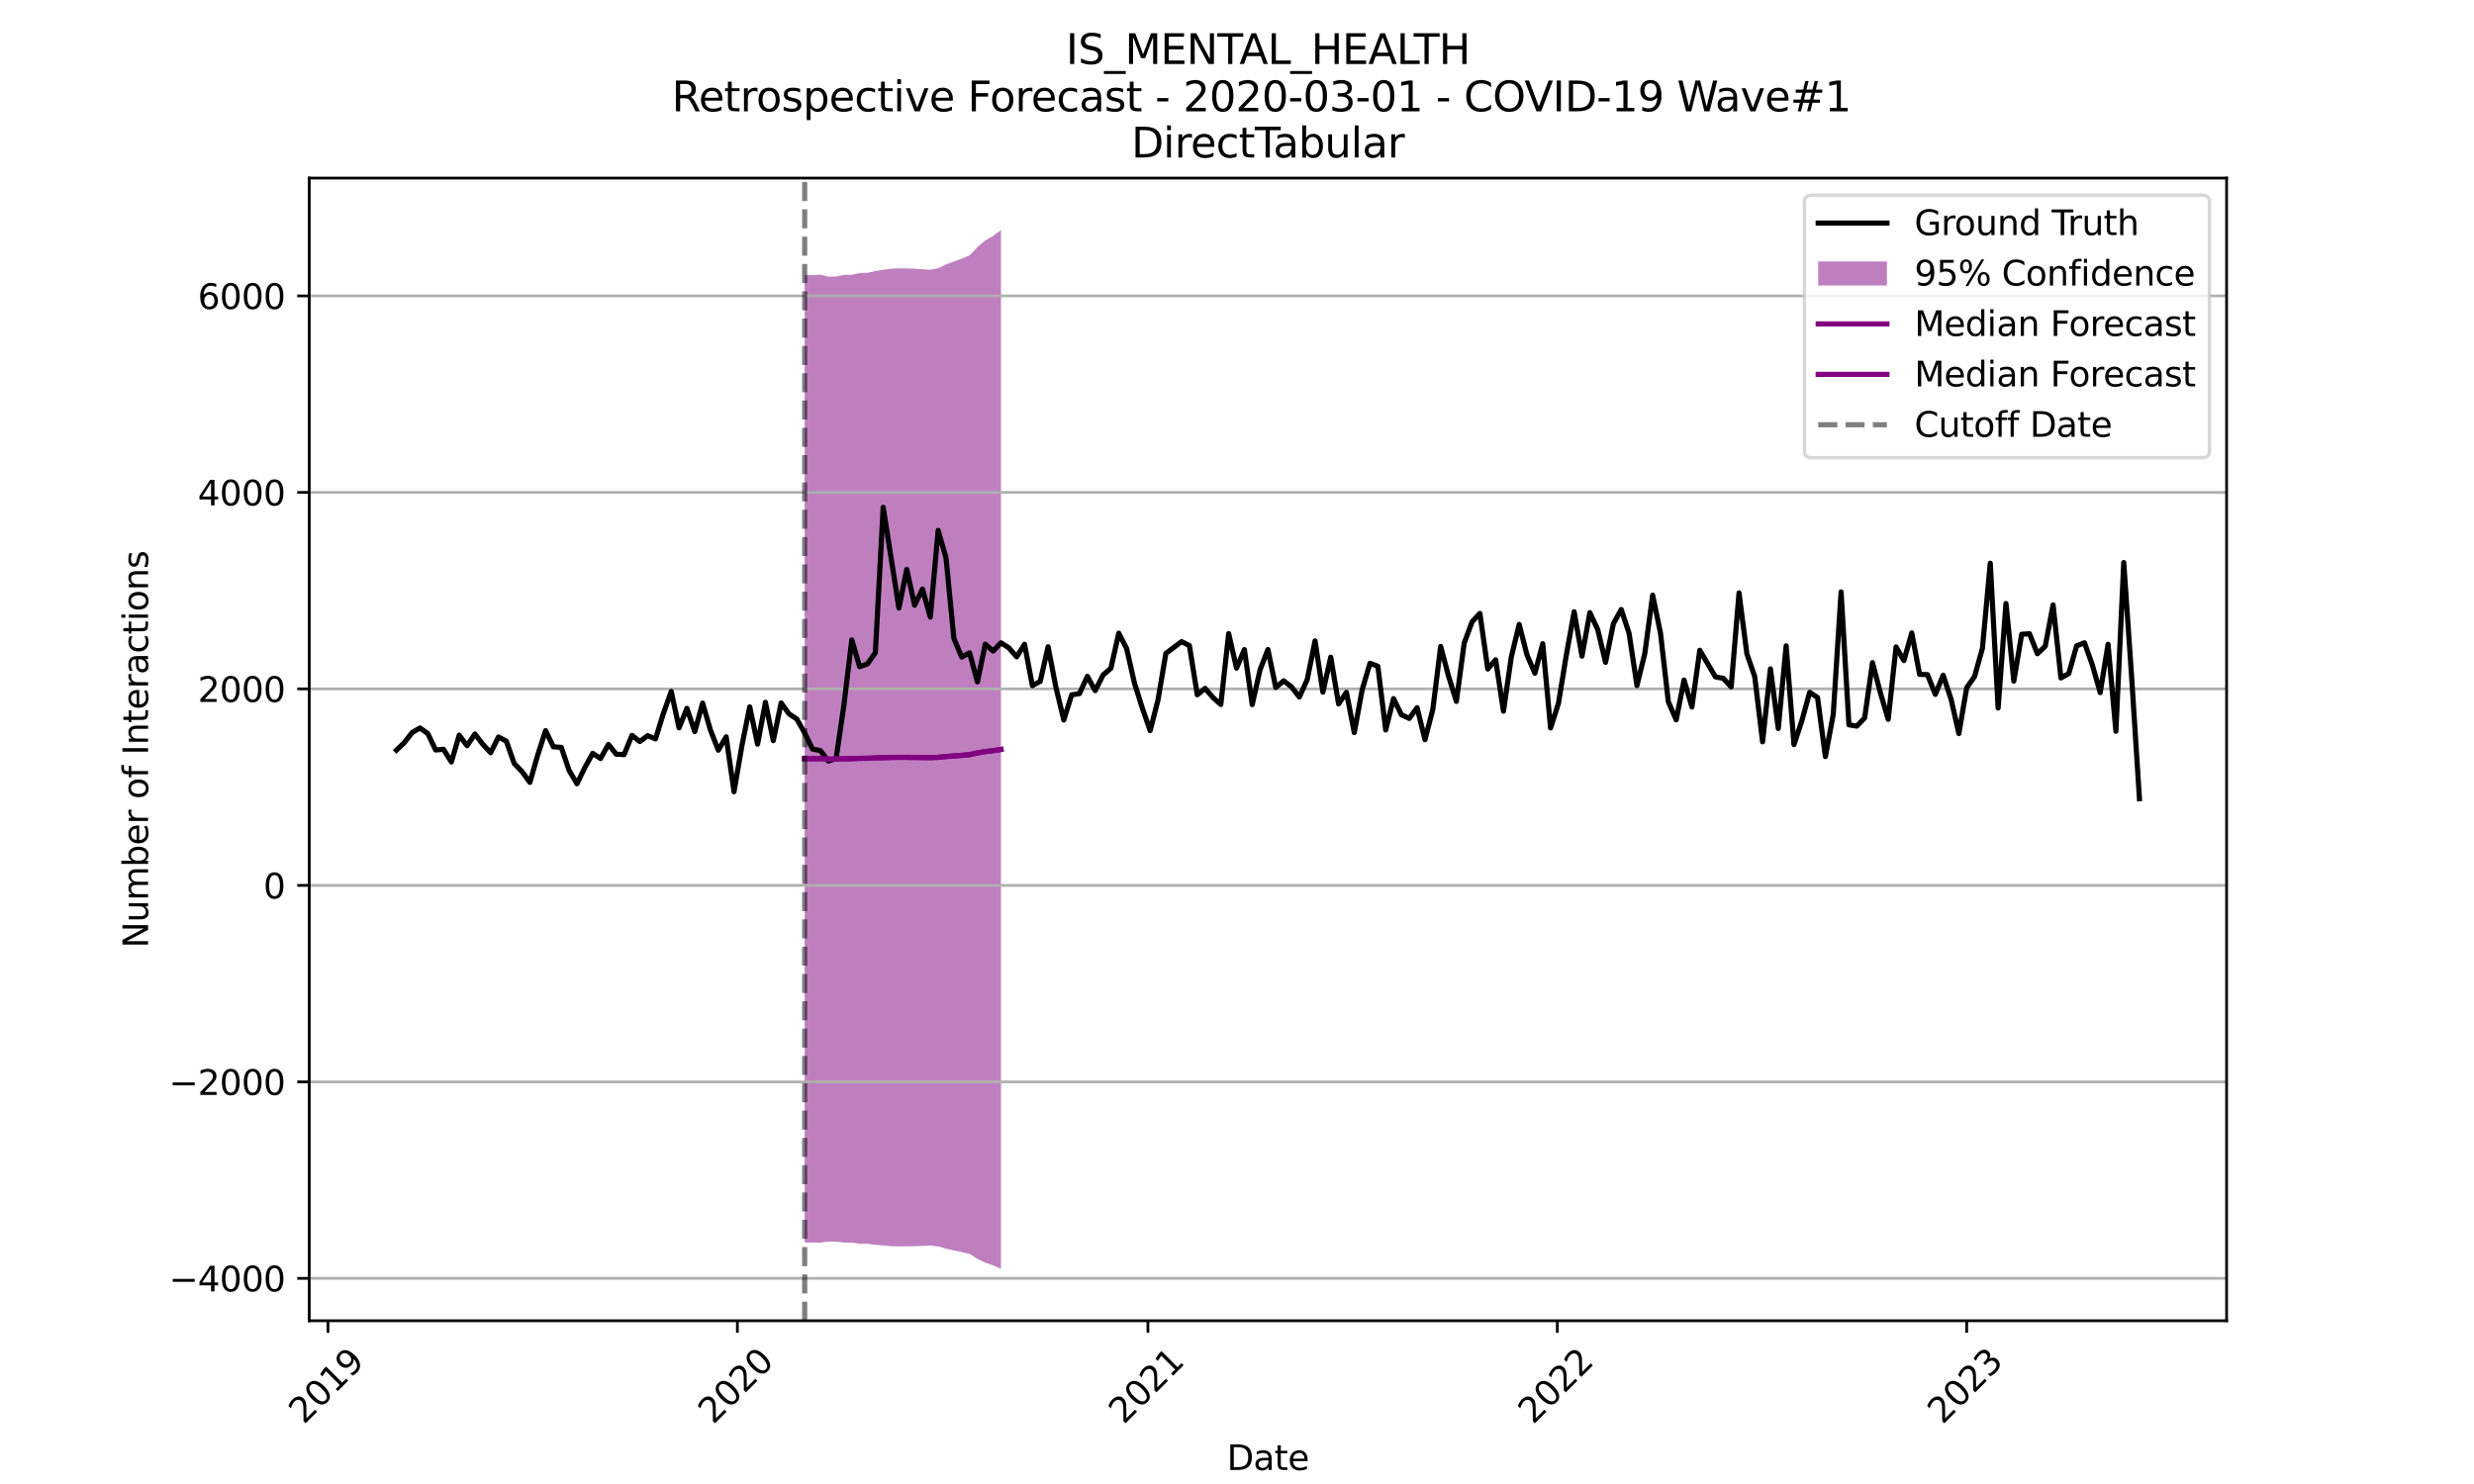 <?xml version="1.0" encoding="utf-8" standalone="no"?>
<!DOCTYPE svg PUBLIC "-//W3C//DTD SVG 1.1//EN"
  "http://www.w3.org/Graphics/SVG/1.1/DTD/svg11.dtd">
<svg xmlns:xlink="http://www.w3.org/1999/xlink" width="720pt" height="432pt" viewBox="0 0 720 432" xmlns="http://www.w3.org/2000/svg" version="1.1">
 <defs>
  <style type="text/css">*{stroke-linejoin: round; stroke-linecap: butt}</style>
 </defs>
 <g id="figure_1">
  <g id="patch_1">
   <path d="M 0 432 
L 720 432 
L 720 0 
L 0 0 
z
" style="fill: #ffffff"/>
  </g>
  <g id="axes_1">
   <g id="patch_2">
    <path d="M 90 384.48 
L 648 384.48 
L 648 51.84 
L 90 51.84 
z
" style="fill: #ffffff"/>
   </g>
   <g id="PolyCollection_1">
    <path d="M 234.184 80.038 
L 234.184 361.708 
L 236.469 361.681 
L 238.754 361.752 
L 241.039 361.426 
L 243.324 361.434 
L 245.609 361.717 
L 247.894 361.733 
L 250.179 362.039 
L 252.464 362.077 
L 254.749 362.37 
L 257.034 362.585 
L 259.319 362.761 
L 261.604 362.842 
L 263.889 362.815 
L 266.174 362.779 
L 268.459 362.676 
L 270.744 362.59 
L 273.029 362.847 
L 275.314 363.509 
L 277.6 363.992 
L 279.885 364.485 
L 282.17 365.038 
L 284.455 366.468 
L 286.74 367.577 
L 289.025 368.36 
L 291.31 369.36 
L 291.31 66.96 
L 291.31 66.96 
L 289.025 68.669 
L 286.74 70.007 
L 284.455 71.903 
L 282.17 74.346 
L 279.885 75.291 
L 277.6 76.134 
L 275.314 76.96 
L 273.029 78.091 
L 270.744 78.53 
L 268.459 78.383 
L 266.174 78.208 
L 263.889 78.146 
L 261.604 78.1 
L 259.319 78.238 
L 257.034 78.539 
L 254.749 78.906 
L 252.464 79.408 
L 250.179 79.471 
L 247.894 79.995 
L 245.609 80.023 
L 243.324 80.507 
L 241.039 80.519 
L 238.754 79.962 
L 236.469 80.084 
L 234.184 80.038 
z
" clip-path="url(#p68f4955d37)" style="fill: #800080; fill-opacity: 0.5"/>
   </g>
   <g id="matplotlib.axis_1">
    <g id="xtick_1">
     <g id="line2d_1">
      <defs>
       <path id="m92ba686908" d="M 0 0 
L 0 3.5 
" style="stroke: #000000; stroke-width: 0.8"/>
      </defs>
      <g>
       <use xlink:href="#m92ba686908" x="95.451" y="384.48" style="stroke: #000000; stroke-width: 0.8"/>
      </g>
     </g>
     <g id="text_1">
      <!-- 2019 -->
      <g transform="translate(88.405 414.849) rotate(-45) scale(0.1 -0.1)">
       <defs>
        <path id="DejaVuSans-32" d="M 1228 531 
L 3431 531 
L 3431 0 
L 469 0 
L 469 531 
Q 828 903 1448 1529 
Q 2069 2156 2228 2338 
Q 2531 2678 2651 2914 
Q 2772 3150 2772 3378 
Q 2772 3750 2511 3984 
Q 2250 4219 1831 4219 
Q 1534 4219 1204 4116 
Q 875 4013 500 3803 
L 500 4441 
Q 881 4594 1212 4672 
Q 1544 4750 1819 4750 
Q 2544 4750 2975 4387 
Q 3406 4025 3406 3419 
Q 3406 3131 3298 2873 
Q 3191 2616 2906 2266 
Q 2828 2175 2409 1742 
Q 1991 1309 1228 531 
z
" transform="scale(0.016)"/>
        <path id="DejaVuSans-30" d="M 2034 4250 
Q 1547 4250 1301 3770 
Q 1056 3291 1056 2328 
Q 1056 1369 1301 889 
Q 1547 409 2034 409 
Q 2525 409 2770 889 
Q 3016 1369 3016 2328 
Q 3016 3291 2770 3770 
Q 2525 4250 2034 4250 
z
M 2034 4750 
Q 2819 4750 3233 4129 
Q 3647 3509 3647 2328 
Q 3647 1150 3233 529 
Q 2819 -91 2034 -91 
Q 1250 -91 836 529 
Q 422 1150 422 2328 
Q 422 3509 836 4129 
Q 1250 4750 2034 4750 
z
" transform="scale(0.016)"/>
        <path id="DejaVuSans-31" d="M 794 531 
L 1825 531 
L 1825 4091 
L 703 3866 
L 703 4441 
L 1819 4666 
L 2450 4666 
L 2450 531 
L 3481 531 
L 3481 0 
L 794 0 
L 794 531 
z
" transform="scale(0.016)"/>
        <path id="DejaVuSans-39" d="M 703 97 
L 703 672 
Q 941 559 1184 500 
Q 1428 441 1663 441 
Q 2288 441 2617 861 
Q 2947 1281 2994 2138 
Q 2813 1869 2534 1725 
Q 2256 1581 1919 1581 
Q 1219 1581 811 2004 
Q 403 2428 403 3163 
Q 403 3881 828 4315 
Q 1253 4750 1959 4750 
Q 2769 4750 3195 4129 
Q 3622 3509 3622 2328 
Q 3622 1225 3098 567 
Q 2575 -91 1691 -91 
Q 1453 -91 1209 -44 
Q 966 3 703 97 
z
M 1959 2075 
Q 2384 2075 2632 2365 
Q 2881 2656 2881 3163 
Q 2881 3666 2632 3958 
Q 2384 4250 1959 4250 
Q 1534 4250 1286 3958 
Q 1038 3666 1038 3163 
Q 1038 2656 1286 2365 
Q 1534 2075 1959 2075 
z
" transform="scale(0.016)"/>
       </defs>
       <use xlink:href="#DejaVuSans-32"/>
       <use xlink:href="#DejaVuSans-30" x="63.623"/>
       <use xlink:href="#DejaVuSans-31" x="127.246"/>
       <use xlink:href="#DejaVuSans-39" x="190.869"/>
      </g>
     </g>
    </g>
    <g id="xtick_2">
     <g id="line2d_2">
      <g>
       <use xlink:href="#m92ba686908" x="214.598" y="384.48" style="stroke: #000000; stroke-width: 0.8"/>
      </g>
     </g>
     <g id="text_2">
      <!-- 2020 -->
      <g transform="translate(207.552 414.849) rotate(-45) scale(0.1 -0.1)">
       <use xlink:href="#DejaVuSans-32"/>
       <use xlink:href="#DejaVuSans-30" x="63.623"/>
       <use xlink:href="#DejaVuSans-32" x="127.246"/>
       <use xlink:href="#DejaVuSans-30" x="190.869"/>
      </g>
     </g>
    </g>
    <g id="xtick_3">
     <g id="line2d_3">
      <g>
       <use xlink:href="#m92ba686908" x="334.072" y="384.48" style="stroke: #000000; stroke-width: 0.8"/>
      </g>
     </g>
     <g id="text_3">
      <!-- 2021 -->
      <g transform="translate(327.025 414.849) rotate(-45) scale(0.1 -0.1)">
       <use xlink:href="#DejaVuSans-32"/>
       <use xlink:href="#DejaVuSans-30" x="63.623"/>
       <use xlink:href="#DejaVuSans-32" x="127.246"/>
       <use xlink:href="#DejaVuSans-31" x="190.869"/>
      </g>
     </g>
    </g>
    <g id="xtick_4">
     <g id="line2d_4">
      <g>
       <use xlink:href="#m92ba686908" x="453.219" y="384.48" style="stroke: #000000; stroke-width: 0.8"/>
      </g>
     </g>
     <g id="text_4">
      <!-- 2022 -->
      <g transform="translate(446.172 414.849) rotate(-45) scale(0.1 -0.1)">
       <use xlink:href="#DejaVuSans-32"/>
       <use xlink:href="#DejaVuSans-30" x="63.623"/>
       <use xlink:href="#DejaVuSans-32" x="127.246"/>
       <use xlink:href="#DejaVuSans-32" x="190.869"/>
      </g>
     </g>
    </g>
    <g id="xtick_5">
     <g id="line2d_5">
      <g>
       <use xlink:href="#m92ba686908" x="572.366" y="384.48" style="stroke: #000000; stroke-width: 0.8"/>
      </g>
     </g>
     <g id="text_5">
      <!-- 2023 -->
      <g transform="translate(565.319 414.849) rotate(-45) scale(0.1 -0.1)">
       <defs>
        <path id="DejaVuSans-33" d="M 2597 2516 
Q 3050 2419 3304 2112 
Q 3559 1806 3559 1356 
Q 3559 666 3084 287 
Q 2609 -91 1734 -91 
Q 1441 -91 1130 -33 
Q 819 25 488 141 
L 488 750 
Q 750 597 1062 519 
Q 1375 441 1716 441 
Q 2309 441 2620 675 
Q 2931 909 2931 1356 
Q 2931 1769 2642 2001 
Q 2353 2234 1838 2234 
L 1294 2234 
L 1294 2753 
L 1863 2753 
Q 2328 2753 2575 2939 
Q 2822 3125 2822 3475 
Q 2822 3834 2567 4026 
Q 2313 4219 1838 4219 
Q 1578 4219 1281 4162 
Q 984 4106 628 3988 
L 628 4550 
Q 988 4650 1302 4700 
Q 1616 4750 1894 4750 
Q 2613 4750 3031 4423 
Q 3450 4097 3450 3541 
Q 3450 3153 3228 2886 
Q 3006 2619 2597 2516 
z
" transform="scale(0.016)"/>
       </defs>
       <use xlink:href="#DejaVuSans-32"/>
       <use xlink:href="#DejaVuSans-30" x="63.623"/>
       <use xlink:href="#DejaVuSans-32" x="127.246"/>
       <use xlink:href="#DejaVuSans-33" x="190.869"/>
      </g>
     </g>
    </g>
    <g id="text_6">
     <!-- Date -->
     <g transform="translate(357.049 427.918) scale(0.1 -0.1)">
      <defs>
       <path id="DejaVuSans-44" d="M 1259 4147 
L 1259 519 
L 2022 519 
Q 2988 519 3436 956 
Q 3884 1394 3884 2338 
Q 3884 3275 3436 3711 
Q 2988 4147 2022 4147 
L 1259 4147 
z
M 628 4666 
L 1925 4666 
Q 3281 4666 3915 4102 
Q 4550 3538 4550 2338 
Q 4550 1131 3912 565 
Q 3275 0 1925 0 
L 628 0 
L 628 4666 
z
" transform="scale(0.016)"/>
       <path id="DejaVuSans-61" d="M 2194 1759 
Q 1497 1759 1228 1600 
Q 959 1441 959 1056 
Q 959 750 1161 570 
Q 1363 391 1709 391 
Q 2188 391 2477 730 
Q 2766 1069 2766 1631 
L 2766 1759 
L 2194 1759 
z
M 3341 1997 
L 3341 0 
L 2766 0 
L 2766 531 
Q 2569 213 2275 61 
Q 1981 -91 1556 -91 
Q 1019 -91 701 211 
Q 384 513 384 1019 
Q 384 1609 779 1909 
Q 1175 2209 1959 2209 
L 2766 2209 
L 2766 2266 
Q 2766 2663 2505 2880 
Q 2244 3097 1772 3097 
Q 1472 3097 1187 3025 
Q 903 2953 641 2809 
L 641 3341 
Q 956 3463 1253 3523 
Q 1550 3584 1831 3584 
Q 2591 3584 2966 3190 
Q 3341 2797 3341 1997 
z
" transform="scale(0.016)"/>
       <path id="DejaVuSans-74" d="M 1172 4494 
L 1172 3500 
L 2356 3500 
L 2356 3053 
L 1172 3053 
L 1172 1153 
Q 1172 725 1289 603 
Q 1406 481 1766 481 
L 2356 481 
L 2356 0 
L 1766 0 
Q 1100 0 847 248 
Q 594 497 594 1153 
L 594 3053 
L 172 3053 
L 172 3500 
L 594 3500 
L 594 4494 
L 1172 4494 
z
" transform="scale(0.016)"/>
       <path id="DejaVuSans-65" d="M 3597 1894 
L 3597 1613 
L 953 1613 
Q 991 1019 1311 708 
Q 1631 397 2203 397 
Q 2534 397 2845 478 
Q 3156 559 3463 722 
L 3463 178 
Q 3153 47 2828 -22 
Q 2503 -91 2169 -91 
Q 1331 -91 842 396 
Q 353 884 353 1716 
Q 353 2575 817 3079 
Q 1281 3584 2069 3584 
Q 2775 3584 3186 3129 
Q 3597 2675 3597 1894 
z
M 3022 2063 
Q 3016 2534 2758 2815 
Q 2500 3097 2075 3097 
Q 1594 3097 1305 2825 
Q 1016 2553 972 2059 
L 3022 2063 
z
" transform="scale(0.016)"/>
      </defs>
      <use xlink:href="#DejaVuSans-44"/>
      <use xlink:href="#DejaVuSans-61" x="77.002"/>
      <use xlink:href="#DejaVuSans-74" x="138.281"/>
      <use xlink:href="#DejaVuSans-65" x="177.49"/>
     </g>
    </g>
   </g>
   <g id="matplotlib.axis_2">
    <g id="ytick_1">
     <g id="line2d_6">
      <path d="M 90 372.13 
L 648 372.13 
" clip-path="url(#p68f4955d37)" style="fill: none; stroke: #b0b0b0; stroke-width: 0.8; stroke-linecap: square"/>
     </g>
     <g id="line2d_7">
      <defs>
       <path id="m41ae648850" d="M 0 0 
L -3.5 0 
" style="stroke: #000000; stroke-width: 0.8"/>
      </defs>
      <g>
       <use xlink:href="#m41ae648850" x="90" y="372.13" style="stroke: #000000; stroke-width: 0.8"/>
      </g>
     </g>
     <g id="text_7">
      <!-- −4000 -->
      <g transform="translate(49.17 375.93) scale(0.1 -0.1)">
       <defs>
        <path id="DejaVuSans-2212" d="M 678 2272 
L 4684 2272 
L 4684 1741 
L 678 1741 
L 678 2272 
z
" transform="scale(0.016)"/>
        <path id="DejaVuSans-34" d="M 2419 4116 
L 825 1625 
L 2419 1625 
L 2419 4116 
z
M 2253 4666 
L 3047 4666 
L 3047 1625 
L 3713 1625 
L 3713 1100 
L 3047 1100 
L 3047 0 
L 2419 0 
L 2419 1100 
L 313 1100 
L 313 1709 
L 2253 4666 
z
" transform="scale(0.016)"/>
       </defs>
       <use xlink:href="#DejaVuSans-2212"/>
       <use xlink:href="#DejaVuSans-34" x="83.789"/>
       <use xlink:href="#DejaVuSans-30" x="147.412"/>
       <use xlink:href="#DejaVuSans-30" x="211.035"/>
       <use xlink:href="#DejaVuSans-30" x="274.658"/>
      </g>
     </g>
    </g>
    <g id="ytick_2">
     <g id="line2d_8">
      <path d="M 90 314.932 
L 648 314.932 
" clip-path="url(#p68f4955d37)" style="fill: none; stroke: #b0b0b0; stroke-width: 0.8; stroke-linecap: square"/>
     </g>
     <g id="line2d_9">
      <g>
       <use xlink:href="#m41ae648850" x="90" y="314.932" style="stroke: #000000; stroke-width: 0.8"/>
      </g>
     </g>
     <g id="text_8">
      <!-- −2000 -->
      <g transform="translate(49.17 318.732) scale(0.1 -0.1)">
       <use xlink:href="#DejaVuSans-2212"/>
       <use xlink:href="#DejaVuSans-32" x="83.789"/>
       <use xlink:href="#DejaVuSans-30" x="147.412"/>
       <use xlink:href="#DejaVuSans-30" x="211.035"/>
       <use xlink:href="#DejaVuSans-30" x="274.658"/>
      </g>
     </g>
    </g>
    <g id="ytick_3">
     <g id="line2d_10">
      <path d="M 90 257.734 
L 648 257.734 
" clip-path="url(#p68f4955d37)" style="fill: none; stroke: #b0b0b0; stroke-width: 0.8; stroke-linecap: square"/>
     </g>
     <g id="line2d_11">
      <g>
       <use xlink:href="#m41ae648850" x="90" y="257.734" style="stroke: #000000; stroke-width: 0.8"/>
      </g>
     </g>
     <g id="text_9">
      <!-- 0 -->
      <g transform="translate(76.638 261.533) scale(0.1 -0.1)">
       <use xlink:href="#DejaVuSans-30"/>
      </g>
     </g>
    </g>
    <g id="ytick_4">
     <g id="line2d_12">
      <path d="M 90 200.536 
L 648 200.536 
" clip-path="url(#p68f4955d37)" style="fill: none; stroke: #b0b0b0; stroke-width: 0.8; stroke-linecap: square"/>
     </g>
     <g id="line2d_13">
      <g>
       <use xlink:href="#m41ae648850" x="90" y="200.536" style="stroke: #000000; stroke-width: 0.8"/>
      </g>
     </g>
     <g id="text_10">
      <!-- 2000 -->
      <g transform="translate(57.55 204.335) scale(0.1 -0.1)">
       <use xlink:href="#DejaVuSans-32"/>
       <use xlink:href="#DejaVuSans-30" x="63.623"/>
       <use xlink:href="#DejaVuSans-30" x="127.246"/>
       <use xlink:href="#DejaVuSans-30" x="190.869"/>
      </g>
     </g>
    </g>
    <g id="ytick_5">
     <g id="line2d_14">
      <path d="M 90 143.338 
L 648 143.338 
" clip-path="url(#p68f4955d37)" style="fill: none; stroke: #b0b0b0; stroke-width: 0.8; stroke-linecap: square"/>
     </g>
     <g id="line2d_15">
      <g>
       <use xlink:href="#m41ae648850" x="90" y="143.338" style="stroke: #000000; stroke-width: 0.8"/>
      </g>
     </g>
     <g id="text_11">
      <!-- 4000 -->
      <g transform="translate(57.55 147.137) scale(0.1 -0.1)">
       <use xlink:href="#DejaVuSans-34"/>
       <use xlink:href="#DejaVuSans-30" x="63.623"/>
       <use xlink:href="#DejaVuSans-30" x="127.246"/>
       <use xlink:href="#DejaVuSans-30" x="190.869"/>
      </g>
     </g>
    </g>
    <g id="ytick_6">
     <g id="line2d_16">
      <path d="M 90 86.14 
L 648 86.14 
" clip-path="url(#p68f4955d37)" style="fill: none; stroke: #b0b0b0; stroke-width: 0.8; stroke-linecap: square"/>
     </g>
     <g id="line2d_17">
      <g>
       <use xlink:href="#m41ae648850" x="90" y="86.14" style="stroke: #000000; stroke-width: 0.8"/>
      </g>
     </g>
     <g id="text_12">
      <!-- 6000 -->
      <g transform="translate(57.55 89.939) scale(0.1 -0.1)">
       <defs>
        <path id="DejaVuSans-36" d="M 2113 2584 
Q 1688 2584 1439 2293 
Q 1191 2003 1191 1497 
Q 1191 994 1439 701 
Q 1688 409 2113 409 
Q 2538 409 2786 701 
Q 3034 994 3034 1497 
Q 3034 2003 2786 2293 
Q 2538 2584 2113 2584 
z
M 3366 4563 
L 3366 3988 
Q 3128 4100 2886 4159 
Q 2644 4219 2406 4219 
Q 1781 4219 1451 3797 
Q 1122 3375 1075 2522 
Q 1259 2794 1537 2939 
Q 1816 3084 2150 3084 
Q 2853 3084 3261 2657 
Q 3669 2231 3669 1497 
Q 3669 778 3244 343 
Q 2819 -91 2113 -91 
Q 1303 -91 875 529 
Q 447 1150 447 2328 
Q 447 3434 972 4092 
Q 1497 4750 2381 4750 
Q 2619 4750 2861 4703 
Q 3103 4656 3366 4563 
z
" transform="scale(0.016)"/>
       </defs>
       <use xlink:href="#DejaVuSans-36"/>
       <use xlink:href="#DejaVuSans-30" x="63.623"/>
       <use xlink:href="#DejaVuSans-30" x="127.246"/>
       <use xlink:href="#DejaVuSans-30" x="190.869"/>
      </g>
     </g>
    </g>
    <g id="text_13">
     <!-- Number of Interactions -->
     <g transform="translate(43.091 275.975) rotate(-90) scale(0.1 -0.1)">
      <defs>
       <path id="DejaVuSans-4e" d="M 628 4666 
L 1478 4666 
L 3547 763 
L 3547 4666 
L 4159 4666 
L 4159 0 
L 3309 0 
L 1241 3903 
L 1241 0 
L 628 0 
L 628 4666 
z
" transform="scale(0.016)"/>
       <path id="DejaVuSans-75" d="M 544 1381 
L 544 3500 
L 1119 3500 
L 1119 1403 
Q 1119 906 1312 657 
Q 1506 409 1894 409 
Q 2359 409 2629 706 
Q 2900 1003 2900 1516 
L 2900 3500 
L 3475 3500 
L 3475 0 
L 2900 0 
L 2900 538 
Q 2691 219 2414 64 
Q 2138 -91 1772 -91 
Q 1169 -91 856 284 
Q 544 659 544 1381 
z
M 1991 3584 
L 1991 3584 
z
" transform="scale(0.016)"/>
       <path id="DejaVuSans-6d" d="M 3328 2828 
Q 3544 3216 3844 3400 
Q 4144 3584 4550 3584 
Q 5097 3584 5394 3201 
Q 5691 2819 5691 2113 
L 5691 0 
L 5113 0 
L 5113 2094 
Q 5113 2597 4934 2840 
Q 4756 3084 4391 3084 
Q 3944 3084 3684 2787 
Q 3425 2491 3425 1978 
L 3425 0 
L 2847 0 
L 2847 2094 
Q 2847 2600 2669 2842 
Q 2491 3084 2119 3084 
Q 1678 3084 1418 2786 
Q 1159 2488 1159 1978 
L 1159 0 
L 581 0 
L 581 3500 
L 1159 3500 
L 1159 2956 
Q 1356 3278 1631 3431 
Q 1906 3584 2284 3584 
Q 2666 3584 2933 3390 
Q 3200 3197 3328 2828 
z
" transform="scale(0.016)"/>
       <path id="DejaVuSans-62" d="M 3116 1747 
Q 3116 2381 2855 2742 
Q 2594 3103 2138 3103 
Q 1681 3103 1420 2742 
Q 1159 2381 1159 1747 
Q 1159 1113 1420 752 
Q 1681 391 2138 391 
Q 2594 391 2855 752 
Q 3116 1113 3116 1747 
z
M 1159 2969 
Q 1341 3281 1617 3432 
Q 1894 3584 2278 3584 
Q 2916 3584 3314 3078 
Q 3713 2572 3713 1747 
Q 3713 922 3314 415 
Q 2916 -91 2278 -91 
Q 1894 -91 1617 61 
Q 1341 213 1159 525 
L 1159 0 
L 581 0 
L 581 4863 
L 1159 4863 
L 1159 2969 
z
" transform="scale(0.016)"/>
       <path id="DejaVuSans-72" d="M 2631 2963 
Q 2534 3019 2420 3045 
Q 2306 3072 2169 3072 
Q 1681 3072 1420 2755 
Q 1159 2438 1159 1844 
L 1159 0 
L 581 0 
L 581 3500 
L 1159 3500 
L 1159 2956 
Q 1341 3275 1631 3429 
Q 1922 3584 2338 3584 
Q 2397 3584 2469 3576 
Q 2541 3569 2628 3553 
L 2631 2963 
z
" transform="scale(0.016)"/>
       <path id="DejaVuSans-20" transform="scale(0.016)"/>
       <path id="DejaVuSans-6f" d="M 1959 3097 
Q 1497 3097 1228 2736 
Q 959 2375 959 1747 
Q 959 1119 1226 758 
Q 1494 397 1959 397 
Q 2419 397 2687 759 
Q 2956 1122 2956 1747 
Q 2956 2369 2687 2733 
Q 2419 3097 1959 3097 
z
M 1959 3584 
Q 2709 3584 3137 3096 
Q 3566 2609 3566 1747 
Q 3566 888 3137 398 
Q 2709 -91 1959 -91 
Q 1206 -91 779 398 
Q 353 888 353 1747 
Q 353 2609 779 3096 
Q 1206 3584 1959 3584 
z
" transform="scale(0.016)"/>
       <path id="DejaVuSans-66" d="M 2375 4863 
L 2375 4384 
L 1825 4384 
Q 1516 4384 1395 4259 
Q 1275 4134 1275 3809 
L 1275 3500 
L 2222 3500 
L 2222 3053 
L 1275 3053 
L 1275 0 
L 697 0 
L 697 3053 
L 147 3053 
L 147 3500 
L 697 3500 
L 697 3744 
Q 697 4328 969 4595 
Q 1241 4863 1831 4863 
L 2375 4863 
z
" transform="scale(0.016)"/>
       <path id="DejaVuSans-49" d="M 628 4666 
L 1259 4666 
L 1259 0 
L 628 0 
L 628 4666 
z
" transform="scale(0.016)"/>
       <path id="DejaVuSans-6e" d="M 3513 2113 
L 3513 0 
L 2938 0 
L 2938 2094 
Q 2938 2591 2744 2837 
Q 2550 3084 2163 3084 
Q 1697 3084 1428 2787 
Q 1159 2491 1159 1978 
L 1159 0 
L 581 0 
L 581 3500 
L 1159 3500 
L 1159 2956 
Q 1366 3272 1645 3428 
Q 1925 3584 2291 3584 
Q 2894 3584 3203 3211 
Q 3513 2838 3513 2113 
z
" transform="scale(0.016)"/>
       <path id="DejaVuSans-63" d="M 3122 3366 
L 3122 2828 
Q 2878 2963 2633 3030 
Q 2388 3097 2138 3097 
Q 1578 3097 1268 2742 
Q 959 2388 959 1747 
Q 959 1106 1268 751 
Q 1578 397 2138 397 
Q 2388 397 2633 464 
Q 2878 531 3122 666 
L 3122 134 
Q 2881 22 2623 -34 
Q 2366 -91 2075 -91 
Q 1284 -91 818 406 
Q 353 903 353 1747 
Q 353 2603 823 3093 
Q 1294 3584 2113 3584 
Q 2378 3584 2631 3529 
Q 2884 3475 3122 3366 
z
" transform="scale(0.016)"/>
       <path id="DejaVuSans-69" d="M 603 3500 
L 1178 3500 
L 1178 0 
L 603 0 
L 603 3500 
z
M 603 4863 
L 1178 4863 
L 1178 4134 
L 603 4134 
L 603 4863 
z
" transform="scale(0.016)"/>
       <path id="DejaVuSans-73" d="M 2834 3397 
L 2834 2853 
Q 2591 2978 2328 3040 
Q 2066 3103 1784 3103 
Q 1356 3103 1142 2972 
Q 928 2841 928 2578 
Q 928 2378 1081 2264 
Q 1234 2150 1697 2047 
L 1894 2003 
Q 2506 1872 2764 1633 
Q 3022 1394 3022 966 
Q 3022 478 2636 193 
Q 2250 -91 1575 -91 
Q 1294 -91 989 -36 
Q 684 19 347 128 
L 347 722 
Q 666 556 975 473 
Q 1284 391 1588 391 
Q 1994 391 2212 530 
Q 2431 669 2431 922 
Q 2431 1156 2273 1281 
Q 2116 1406 1581 1522 
L 1381 1569 
Q 847 1681 609 1914 
Q 372 2147 372 2553 
Q 372 3047 722 3315 
Q 1072 3584 1716 3584 
Q 2034 3584 2315 3537 
Q 2597 3491 2834 3397 
z
" transform="scale(0.016)"/>
      </defs>
      <use xlink:href="#DejaVuSans-4e"/>
      <use xlink:href="#DejaVuSans-75" x="74.805"/>
      <use xlink:href="#DejaVuSans-6d" x="138.184"/>
      <use xlink:href="#DejaVuSans-62" x="235.596"/>
      <use xlink:href="#DejaVuSans-65" x="299.072"/>
      <use xlink:href="#DejaVuSans-72" x="360.596"/>
      <use xlink:href="#DejaVuSans-20" x="401.709"/>
      <use xlink:href="#DejaVuSans-6f" x="433.496"/>
      <use xlink:href="#DejaVuSans-66" x="494.678"/>
      <use xlink:href="#DejaVuSans-20" x="529.883"/>
      <use xlink:href="#DejaVuSans-49" x="561.67"/>
      <use xlink:href="#DejaVuSans-6e" x="591.162"/>
      <use xlink:href="#DejaVuSans-74" x="654.541"/>
      <use xlink:href="#DejaVuSans-65" x="693.75"/>
      <use xlink:href="#DejaVuSans-72" x="755.273"/>
      <use xlink:href="#DejaVuSans-61" x="796.387"/>
      <use xlink:href="#DejaVuSans-63" x="857.666"/>
      <use xlink:href="#DejaVuSans-74" x="912.646"/>
      <use xlink:href="#DejaVuSans-69" x="951.855"/>
      <use xlink:href="#DejaVuSans-6f" x="979.639"/>
      <use xlink:href="#DejaVuSans-6e" x="1040.82"/>
      <use xlink:href="#DejaVuSans-73" x="1104.199"/>
     </g>
    </g>
   </g>
   <g id="line2d_18">
    <path d="M 115.364 218.382 
L 117.649 216.208 
L 119.934 213.263 
L 122.219 211.919 
L 124.504 213.549 
L 126.789 218.325 
L 129.074 218.125 
L 131.359 221.814 
L 133.644 214.006 
L 135.929 217.095 
L 138.214 213.663 
L 140.499 216.637 
L 142.784 219.125 
L 145.069 214.55 
L 147.354 215.751 
L 149.639 222.243 
L 151.924 224.616 
L 154.209 227.762 
L 156.494 219.783 
L 158.779 212.691 
L 161.064 217.41 
L 163.349 217.553 
L 165.634 224.302 
L 167.919 228.163 
L 170.204 223.444 
L 172.489 219.297 
L 174.774 220.813 
L 177.059 216.695 
L 179.344 219.554 
L 181.629 219.669 
L 183.914 214.063 
L 186.199 215.865 
L 188.484 214.149 
L 190.769 215.093 
L 193.054 207.714 
L 195.339 201.28 
L 197.624 211.89 
L 199.909 206.199 
L 202.194 212.977 
L 204.479 204.683 
L 206.764 212.548 
L 209.049 218.382 
L 211.334 214.492 
L 213.619 230.479 
L 215.904 217.124 
L 218.189 205.77 
L 220.474 216.637 
L 222.759 204.454 
L 225.044 215.608 
L 227.329 204.626 
L 229.614 207.8 
L 231.899 209.316 
L 234.184 213.377 
L 236.469 218.067 
L 238.754 218.496 
L 241.039 221.528 
L 243.324 220.87 
L 245.609 205.198 
L 247.894 186.265 
L 250.179 194.073 
L 252.464 193.243 
L 254.749 190.012 
L 257.034 147.685 
L 261.604 176.999 
L 263.889 165.76 
L 266.174 176.17 
L 268.459 171.479 
L 270.744 179.63 
L 273.029 154.406 
L 275.314 162.385 
L 277.6 185.836 
L 279.885 191.27 
L 282.17 190.04 
L 284.455 198.477 
L 286.74 187.524 
L 289.025 189.525 
L 291.31 187.123 
L 293.595 188.582 
L 295.88 191.213 
L 298.165 187.552 
L 300.45 199.592 
L 302.735 198.363 
L 305.02 188.267 
L 307.305 200.107 
L 309.59 209.602 
L 311.875 202.281 
L 314.16 201.909 
L 316.445 196.875 
L 318.73 201.051 
L 321.015 196.504 
L 323.3 194.53 
L 325.585 184.32 
L 327.87 188.753 
L 330.155 198.849 
L 332.44 206.113 
L 334.725 212.691 
L 337.01 203.768 
L 339.295 190.212 
L 343.865 186.78 
L 346.15 187.924 
L 348.435 202.252 
L 350.72 200.393 
L 353.005 203.053 
L 355.29 205.083 
L 357.575 184.435 
L 359.86 194.502 
L 362.145 189.096 
L 364.43 205.112 
L 366.715 194.959 
L 369 189.068 
L 371.285 200.136 
L 373.57 198.191 
L 375.855 199.936 
L 378.14 202.91 
L 380.425 197.876 
L 382.71 186.58 
L 384.995 201.48 
L 387.28 191.299 
L 389.565 204.912 
L 391.85 201.537 
L 394.135 213.263 
L 396.42 200.822 
L 398.705 193.072 
L 400.99 193.958 
L 403.275 212.49 
L 405.56 203.367 
L 407.845 208.058 
L 410.13 209.144 
L 412.415 205.999 
L 414.7 215.322 
L 416.985 206.542 
L 419.27 188.181 
L 421.555 196.79 
L 423.84 204.168 
L 426.125 187.209 
L 428.41 181.003 
L 430.695 178.572 
L 432.98 194.759 
L 435.265 192.071 
L 437.55 207.028 
L 439.835 191.241 
L 442.12 181.775 
L 444.405 190.698 
L 446.69 195.989 
L 448.975 187.381 
L 451.26 211.919 
L 453.545 204.769 
L 455.83 190.784 
L 458.115 178.086 
L 460.4 191.013 
L 462.686 178.343 
L 464.971 183.234 
L 467.256 192.814 
L 469.541 181.546 
L 471.826 177.428 
L 474.111 184.406 
L 476.396 199.564 
L 478.681 190.24 
L 480.966 173.253 
L 483.251 184.32 
L 485.536 204.311 
L 487.821 209.545 
L 490.106 197.962 
L 492.391 205.827 
L 494.676 189.297 
L 499.246 197.047 
L 501.531 197.476 
L 503.816 199.964 
L 506.101 172.595 
L 508.386 190.326 
L 510.671 196.961 
L 512.956 215.951 
L 515.241 194.702 
L 517.526 212.062 
L 519.811 188.01 
L 522.096 216.752 
L 524.381 209.831 
L 526.666 201.537 
L 528.951 203.053 
L 531.236 220.241 
L 533.521 208 
L 535.806 172.309 
L 538.091 211.003 
L 540.376 211.375 
L 542.661 209.001 
L 544.946 192.9 
L 547.231 201.651 
L 549.516 209.402 
L 551.801 188.324 
L 554.086 192.3 
L 556.371 184.235 
L 558.656 196.303 
L 560.941 196.389 
L 563.226 202.138 
L 565.511 196.561 
L 567.796 203.482 
L 570.081 213.549 
L 572.366 200.193 
L 574.651 196.933 
L 576.936 188.725 
L 579.221 163.958 
L 581.506 206.113 
L 583.791 175.684 
L 586.076 198.277 
L 588.361 184.635 
L 590.646 184.492 
L 592.931 190.298 
L 595.216 188.124 
L 597.501 176.084 
L 599.786 197.362 
L 602.071 196.075 
L 604.356 188.01 
L 606.641 187.123 
L 608.926 193.558 
L 611.211 201.623 
L 613.496 187.552 
L 615.781 212.862 
L 618.066 163.758 
L 620.351 196.904 
L 622.636 232.51 
L 622.636 232.51 
" clip-path="url(#p68f4955d37)" style="fill: none; stroke: #000000; stroke-width: 1.5; stroke-linecap: square"/>
   </g>
   <g id="line2d_19">
    <path d="M 234.184 220.873 
L 236.469 220.882 
L 238.754 220.857 
L 241.039 220.973 
L 243.324 220.97 
L 245.609 220.87 
L 247.894 220.864 
L 250.179 220.755 
L 252.464 220.742 
L 254.749 220.638 
L 257.034 220.562 
L 259.319 220.5 
L 261.604 220.471 
L 263.889 220.48 
L 266.174 220.493 
L 268.459 220.53 
L 270.744 220.56 
L 273.029 220.469 
L 275.314 220.234 
L 277.6 220.063 
L 279.885 219.888 
L 282.17 219.692 
L 284.455 219.185 
L 286.74 218.792 
L 289.025 218.515 
L 291.31 218.16 
" clip-path="url(#p68f4955d37)" style="fill: none; stroke: #800080; stroke-width: 1.5; stroke-linecap: square"/>
   </g>
   <g id="line2d_20">
    <path d="M 234.184 220.873 
L 236.469 220.882 
L 238.754 220.857 
L 241.039 220.973 
L 243.324 220.97 
L 245.609 220.87 
L 247.894 220.864 
L 250.179 220.755 
L 252.464 220.742 
L 254.749 220.638 
L 257.034 220.562 
L 259.319 220.5 
L 261.604 220.471 
L 263.889 220.48 
L 266.174 220.493 
L 268.459 220.53 
L 270.744 220.56 
L 273.029 220.469 
L 275.314 220.234 
L 277.6 220.063 
L 279.885 219.888 
L 282.17 219.692 
L 284.455 219.185 
L 286.74 218.792 
L 289.025 218.515 
L 291.31 218.16 
" clip-path="url(#p68f4955d37)" style="fill: none; stroke: #800080; stroke-width: 1.5; stroke-linecap: square"/>
   </g>
   <g id="line2d_21">
    <path d="M 234.184 384.48 
L 234.184 51.84 
" clip-path="url(#p68f4955d37)" style="fill: none; stroke-dasharray: 5.55,2.4; stroke-dashoffset: 0; stroke: #000000; stroke-opacity: 0.5; stroke-width: 1.5"/>
   </g>
   <g id="patch_3">
    <path d="M 90 384.48 
L 90 51.84 
" style="fill: none; stroke: #000000; stroke-width: 0.8; stroke-linejoin: miter; stroke-linecap: square"/>
   </g>
   <g id="patch_4">
    <path d="M 648 384.48 
L 648 51.84 
" style="fill: none; stroke: #000000; stroke-width: 0.8; stroke-linejoin: miter; stroke-linecap: square"/>
   </g>
   <g id="patch_5">
    <path d="M 90 384.48 
L 648 384.48 
" style="fill: none; stroke: #000000; stroke-width: 0.8; stroke-linejoin: miter; stroke-linecap: square"/>
   </g>
   <g id="patch_6">
    <path d="M 90 51.84 
L 648 51.84 
" style="fill: none; stroke: #000000; stroke-width: 0.8; stroke-linejoin: miter; stroke-linecap: square"/>
   </g>
   <g id="text_14">
    <!-- IS_MENTAL_HEALTH -->
    <g transform="translate(310.214 18.631) scale(0.12 -0.12)">
     <defs>
      <path id="DejaVuSans-53" d="M 3425 4513 
L 3425 3897 
Q 3066 4069 2747 4153 
Q 2428 4238 2131 4238 
Q 1616 4238 1336 4038 
Q 1056 3838 1056 3469 
Q 1056 3159 1242 3001 
Q 1428 2844 1947 2747 
L 2328 2669 
Q 3034 2534 3370 2195 
Q 3706 1856 3706 1288 
Q 3706 609 3251 259 
Q 2797 -91 1919 -91 
Q 1588 -91 1214 -16 
Q 841 59 441 206 
L 441 856 
Q 825 641 1194 531 
Q 1563 422 1919 422 
Q 2459 422 2753 634 
Q 3047 847 3047 1241 
Q 3047 1584 2836 1778 
Q 2625 1972 2144 2069 
L 1759 2144 
Q 1053 2284 737 2584 
Q 422 2884 422 3419 
Q 422 4038 858 4394 
Q 1294 4750 2059 4750 
Q 2388 4750 2728 4690 
Q 3069 4631 3425 4513 
z
" transform="scale(0.016)"/>
      <path id="DejaVuSans-5f" d="M 3263 -1063 
L 3263 -1509 
L -63 -1509 
L -63 -1063 
L 3263 -1063 
z
" transform="scale(0.016)"/>
      <path id="DejaVuSans-4d" d="M 628 4666 
L 1569 4666 
L 2759 1491 
L 3956 4666 
L 4897 4666 
L 4897 0 
L 4281 0 
L 4281 4097 
L 3078 897 
L 2444 897 
L 1241 4097 
L 1241 0 
L 628 0 
L 628 4666 
z
" transform="scale(0.016)"/>
      <path id="DejaVuSans-45" d="M 628 4666 
L 3578 4666 
L 3578 4134 
L 1259 4134 
L 1259 2753 
L 3481 2753 
L 3481 2222 
L 1259 2222 
L 1259 531 
L 3634 531 
L 3634 0 
L 628 0 
L 628 4666 
z
" transform="scale(0.016)"/>
      <path id="DejaVuSans-54" d="M -19 4666 
L 3928 4666 
L 3928 4134 
L 2272 4134 
L 2272 0 
L 1638 0 
L 1638 4134 
L -19 4134 
L -19 4666 
z
" transform="scale(0.016)"/>
      <path id="DejaVuSans-41" d="M 2188 4044 
L 1331 1722 
L 3047 1722 
L 2188 4044 
z
M 1831 4666 
L 2547 4666 
L 4325 0 
L 3669 0 
L 3244 1197 
L 1141 1197 
L 716 0 
L 50 0 
L 1831 4666 
z
" transform="scale(0.016)"/>
      <path id="DejaVuSans-4c" d="M 628 4666 
L 1259 4666 
L 1259 531 
L 3531 531 
L 3531 0 
L 628 0 
L 628 4666 
z
" transform="scale(0.016)"/>
      <path id="DejaVuSans-48" d="M 628 4666 
L 1259 4666 
L 1259 2753 
L 3553 2753 
L 3553 4666 
L 4184 4666 
L 4184 0 
L 3553 0 
L 3553 2222 
L 1259 2222 
L 1259 0 
L 628 0 
L 628 4666 
z
" transform="scale(0.016)"/>
     </defs>
     <use xlink:href="#DejaVuSans-49"/>
     <use xlink:href="#DejaVuSans-53" x="29.492"/>
     <use xlink:href="#DejaVuSans-5f" x="92.969"/>
     <use xlink:href="#DejaVuSans-4d" x="142.969"/>
     <use xlink:href="#DejaVuSans-45" x="229.248"/>
     <use xlink:href="#DejaVuSans-4e" x="292.432"/>
     <use xlink:href="#DejaVuSans-54" x="367.236"/>
     <use xlink:href="#DejaVuSans-41" x="420.57"/>
     <use xlink:href="#DejaVuSans-4c" x="488.979"/>
     <use xlink:href="#DejaVuSans-5f" x="544.691"/>
     <use xlink:href="#DejaVuSans-48" x="594.691"/>
     <use xlink:href="#DejaVuSans-45" x="669.887"/>
     <use xlink:href="#DejaVuSans-41" x="733.07"/>
     <use xlink:href="#DejaVuSans-4c" x="801.479"/>
     <use xlink:href="#DejaVuSans-54" x="843.441"/>
     <use xlink:href="#DejaVuSans-48" x="904.525"/>
    </g>
    <!-- Retrospective Forecast - 2020-03-01 - COVID-19 Wave#1  -->
    <g transform="translate(195.52 32.403) scale(0.12 -0.12)">
     <defs>
      <path id="DejaVuSans-52" d="M 2841 2188 
Q 3044 2119 3236 1894 
Q 3428 1669 3622 1275 
L 4263 0 
L 3584 0 
L 2988 1197 
Q 2756 1666 2539 1819 
Q 2322 1972 1947 1972 
L 1259 1972 
L 1259 0 
L 628 0 
L 628 4666 
L 2053 4666 
Q 2853 4666 3247 4331 
Q 3641 3997 3641 3322 
Q 3641 2881 3436 2590 
Q 3231 2300 2841 2188 
z
M 1259 4147 
L 1259 2491 
L 2053 2491 
Q 2509 2491 2742 2702 
Q 2975 2913 2975 3322 
Q 2975 3731 2742 3939 
Q 2509 4147 2053 4147 
L 1259 4147 
z
" transform="scale(0.016)"/>
      <path id="DejaVuSans-70" d="M 1159 525 
L 1159 -1331 
L 581 -1331 
L 581 3500 
L 1159 3500 
L 1159 2969 
Q 1341 3281 1617 3432 
Q 1894 3584 2278 3584 
Q 2916 3584 3314 3078 
Q 3713 2572 3713 1747 
Q 3713 922 3314 415 
Q 2916 -91 2278 -91 
Q 1894 -91 1617 61 
Q 1341 213 1159 525 
z
M 3116 1747 
Q 3116 2381 2855 2742 
Q 2594 3103 2138 3103 
Q 1681 3103 1420 2742 
Q 1159 2381 1159 1747 
Q 1159 1113 1420 752 
Q 1681 391 2138 391 
Q 2594 391 2855 752 
Q 3116 1113 3116 1747 
z
" transform="scale(0.016)"/>
      <path id="DejaVuSans-76" d="M 191 3500 
L 800 3500 
L 1894 563 
L 2988 3500 
L 3597 3500 
L 2284 0 
L 1503 0 
L 191 3500 
z
" transform="scale(0.016)"/>
      <path id="DejaVuSans-46" d="M 628 4666 
L 3309 4666 
L 3309 4134 
L 1259 4134 
L 1259 2759 
L 3109 2759 
L 3109 2228 
L 1259 2228 
L 1259 0 
L 628 0 
L 628 4666 
z
" transform="scale(0.016)"/>
      <path id="DejaVuSans-2d" d="M 313 2009 
L 1997 2009 
L 1997 1497 
L 313 1497 
L 313 2009 
z
" transform="scale(0.016)"/>
      <path id="DejaVuSans-43" d="M 4122 4306 
L 4122 3641 
Q 3803 3938 3442 4084 
Q 3081 4231 2675 4231 
Q 1875 4231 1450 3742 
Q 1025 3253 1025 2328 
Q 1025 1406 1450 917 
Q 1875 428 2675 428 
Q 3081 428 3442 575 
Q 3803 722 4122 1019 
L 4122 359 
Q 3791 134 3420 21 
Q 3050 -91 2638 -91 
Q 1578 -91 968 557 
Q 359 1206 359 2328 
Q 359 3453 968 4101 
Q 1578 4750 2638 4750 
Q 3056 4750 3426 4639 
Q 3797 4528 4122 4306 
z
" transform="scale(0.016)"/>
      <path id="DejaVuSans-4f" d="M 2522 4238 
Q 1834 4238 1429 3725 
Q 1025 3213 1025 2328 
Q 1025 1447 1429 934 
Q 1834 422 2522 422 
Q 3209 422 3611 934 
Q 4013 1447 4013 2328 
Q 4013 3213 3611 3725 
Q 3209 4238 2522 4238 
z
M 2522 4750 
Q 3503 4750 4090 4092 
Q 4678 3434 4678 2328 
Q 4678 1225 4090 567 
Q 3503 -91 2522 -91 
Q 1538 -91 948 565 
Q 359 1222 359 2328 
Q 359 3434 948 4092 
Q 1538 4750 2522 4750 
z
" transform="scale(0.016)"/>
      <path id="DejaVuSans-56" d="M 1831 0 
L 50 4666 
L 709 4666 
L 2188 738 
L 3669 4666 
L 4325 4666 
L 2547 0 
L 1831 0 
z
" transform="scale(0.016)"/>
      <path id="DejaVuSans-57" d="M 213 4666 
L 850 4666 
L 1831 722 
L 2809 4666 
L 3519 4666 
L 4500 722 
L 5478 4666 
L 6119 4666 
L 4947 0 
L 4153 0 
L 3169 4050 
L 2175 0 
L 1381 0 
L 213 4666 
z
" transform="scale(0.016)"/>
      <path id="DejaVuSans-23" d="M 3272 2816 
L 2363 2816 
L 2100 1772 
L 3016 1772 
L 3272 2816 
z
M 2803 4594 
L 2478 3297 
L 3391 3297 
L 3719 4594 
L 4219 4594 
L 3897 3297 
L 4872 3297 
L 4872 2816 
L 3775 2816 
L 3519 1772 
L 4513 1772 
L 4513 1294 
L 3397 1294 
L 3072 0 
L 2572 0 
L 2894 1294 
L 1978 1294 
L 1656 0 
L 1153 0 
L 1478 1294 
L 494 1294 
L 494 1772 
L 1594 1772 
L 1856 2816 
L 850 2816 
L 850 3297 
L 1978 3297 
L 2297 4594 
L 2803 4594 
z
" transform="scale(0.016)"/>
     </defs>
     <use xlink:href="#DejaVuSans-52"/>
     <use xlink:href="#DejaVuSans-65" x="64.982"/>
     <use xlink:href="#DejaVuSans-74" x="126.506"/>
     <use xlink:href="#DejaVuSans-72" x="165.715"/>
     <use xlink:href="#DejaVuSans-6f" x="204.578"/>
     <use xlink:href="#DejaVuSans-73" x="265.76"/>
     <use xlink:href="#DejaVuSans-70" x="317.859"/>
     <use xlink:href="#DejaVuSans-65" x="381.336"/>
     <use xlink:href="#DejaVuSans-63" x="442.859"/>
     <use xlink:href="#DejaVuSans-74" x="497.84"/>
     <use xlink:href="#DejaVuSans-69" x="537.049"/>
     <use xlink:href="#DejaVuSans-76" x="564.832"/>
     <use xlink:href="#DejaVuSans-65" x="624.012"/>
     <use xlink:href="#DejaVuSans-20" x="685.535"/>
     <use xlink:href="#DejaVuSans-46" x="717.322"/>
     <use xlink:href="#DejaVuSans-6f" x="771.217"/>
     <use xlink:href="#DejaVuSans-72" x="832.398"/>
     <use xlink:href="#DejaVuSans-65" x="871.262"/>
     <use xlink:href="#DejaVuSans-63" x="932.785"/>
     <use xlink:href="#DejaVuSans-61" x="987.766"/>
     <use xlink:href="#DejaVuSans-73" x="1049.045"/>
     <use xlink:href="#DejaVuSans-74" x="1101.145"/>
     <use xlink:href="#DejaVuSans-20" x="1140.354"/>
     <use xlink:href="#DejaVuSans-2d" x="1172.141"/>
     <use xlink:href="#DejaVuSans-20" x="1208.225"/>
     <use xlink:href="#DejaVuSans-32" x="1240.012"/>
     <use xlink:href="#DejaVuSans-30" x="1303.635"/>
     <use xlink:href="#DejaVuSans-32" x="1367.258"/>
     <use xlink:href="#DejaVuSans-30" x="1430.881"/>
     <use xlink:href="#DejaVuSans-2d" x="1494.504"/>
     <use xlink:href="#DejaVuSans-30" x="1530.588"/>
     <use xlink:href="#DejaVuSans-33" x="1594.211"/>
     <use xlink:href="#DejaVuSans-2d" x="1657.834"/>
     <use xlink:href="#DejaVuSans-30" x="1693.918"/>
     <use xlink:href="#DejaVuSans-31" x="1757.541"/>
     <use xlink:href="#DejaVuSans-20" x="1821.164"/>
     <use xlink:href="#DejaVuSans-2d" x="1852.951"/>
     <use xlink:href="#DejaVuSans-20" x="1889.035"/>
     <use xlink:href="#DejaVuSans-43" x="1920.822"/>
     <use xlink:href="#DejaVuSans-4f" x="1990.646"/>
     <use xlink:href="#DejaVuSans-56" x="2067.607"/>
     <use xlink:href="#DejaVuSans-49" x="2136.016"/>
     <use xlink:href="#DejaVuSans-44" x="2165.508"/>
     <use xlink:href="#DejaVuSans-2d" x="2242.51"/>
     <use xlink:href="#DejaVuSans-31" x="2278.594"/>
     <use xlink:href="#DejaVuSans-39" x="2342.217"/>
     <use xlink:href="#DejaVuSans-20" x="2405.84"/>
     <use xlink:href="#DejaVuSans-57" x="2437.627"/>
     <use xlink:href="#DejaVuSans-61" x="2530.129"/>
     <use xlink:href="#DejaVuSans-76" x="2591.408"/>
     <use xlink:href="#DejaVuSans-65" x="2650.588"/>
     <use xlink:href="#DejaVuSans-23" x="2712.111"/>
     <use xlink:href="#DejaVuSans-31" x="2795.9"/>
     <use xlink:href="#DejaVuSans-20" x="2859.523"/>
    </g>
    <!-- DirectTabular -->
    <g transform="translate(329.265 45.84) scale(0.12 -0.12)">
     <defs>
      <path id="DejaVuSans-6c" d="M 603 4863 
L 1178 4863 
L 1178 0 
L 603 0 
L 603 4863 
z
" transform="scale(0.016)"/>
     </defs>
     <use xlink:href="#DejaVuSans-44"/>
     <use xlink:href="#DejaVuSans-69" x="77.002"/>
     <use xlink:href="#DejaVuSans-72" x="104.785"/>
     <use xlink:href="#DejaVuSans-65" x="143.648"/>
     <use xlink:href="#DejaVuSans-63" x="205.172"/>
     <use xlink:href="#DejaVuSans-74" x="260.152"/>
     <use xlink:href="#DejaVuSans-54" x="299.361"/>
     <use xlink:href="#DejaVuSans-61" x="343.945"/>
     <use xlink:href="#DejaVuSans-62" x="405.225"/>
     <use xlink:href="#DejaVuSans-75" x="468.701"/>
     <use xlink:href="#DejaVuSans-6c" x="532.08"/>
     <use xlink:href="#DejaVuSans-61" x="559.863"/>
     <use xlink:href="#DejaVuSans-72" x="621.143"/>
    </g>
   </g>
   <g id="legend_1">
    <g id="patch_7">
     <path d="M 527.145 133.231 
L 641 133.231 
Q 643 133.231 643 131.231 
L 643 58.84 
Q 643 56.84 641 56.84 
L 527.145 56.84 
Q 525.145 56.84 525.145 58.84 
L 525.145 131.231 
Q 525.145 133.231 527.145 133.231 
z
" style="fill: #ffffff; opacity: 0.8; stroke: #cccccc; stroke-linejoin: miter"/>
    </g>
    <g id="line2d_22">
     <path d="M 529.145 64.938 
L 539.145 64.938 
L 549.145 64.938 
" style="fill: none; stroke: #000000; stroke-width: 1.5; stroke-linecap: square"/>
    </g>
    <g id="text_15">
     <!-- Ground Truth -->
     <g transform="translate(557.145 68.438) scale(0.1 -0.1)">
      <defs>
       <path id="DejaVuSans-47" d="M 3809 666 
L 3809 1919 
L 2778 1919 
L 2778 2438 
L 4434 2438 
L 4434 434 
Q 4069 175 3628 42 
Q 3188 -91 2688 -91 
Q 1594 -91 976 548 
Q 359 1188 359 2328 
Q 359 3472 976 4111 
Q 1594 4750 2688 4750 
Q 3144 4750 3555 4637 
Q 3966 4525 4313 4306 
L 4313 3634 
Q 3963 3931 3569 4081 
Q 3175 4231 2741 4231 
Q 1884 4231 1454 3753 
Q 1025 3275 1025 2328 
Q 1025 1384 1454 906 
Q 1884 428 2741 428 
Q 3075 428 3337 486 
Q 3600 544 3809 666 
z
" transform="scale(0.016)"/>
       <path id="DejaVuSans-64" d="M 2906 2969 
L 2906 4863 
L 3481 4863 
L 3481 0 
L 2906 0 
L 2906 525 
Q 2725 213 2448 61 
Q 2172 -91 1784 -91 
Q 1150 -91 751 415 
Q 353 922 353 1747 
Q 353 2572 751 3078 
Q 1150 3584 1784 3584 
Q 2172 3584 2448 3432 
Q 2725 3281 2906 2969 
z
M 947 1747 
Q 947 1113 1208 752 
Q 1469 391 1925 391 
Q 2381 391 2643 752 
Q 2906 1113 2906 1747 
Q 2906 2381 2643 2742 
Q 2381 3103 1925 3103 
Q 1469 3103 1208 2742 
Q 947 2381 947 1747 
z
" transform="scale(0.016)"/>
       <path id="DejaVuSans-68" d="M 3513 2113 
L 3513 0 
L 2938 0 
L 2938 2094 
Q 2938 2591 2744 2837 
Q 2550 3084 2163 3084 
Q 1697 3084 1428 2787 
Q 1159 2491 1159 1978 
L 1159 0 
L 581 0 
L 581 4863 
L 1159 4863 
L 1159 2956 
Q 1366 3272 1645 3428 
Q 1925 3584 2291 3584 
Q 2894 3584 3203 3211 
Q 3513 2838 3513 2113 
z
" transform="scale(0.016)"/>
      </defs>
      <use xlink:href="#DejaVuSans-47"/>
      <use xlink:href="#DejaVuSans-72" x="77.49"/>
      <use xlink:href="#DejaVuSans-6f" x="116.354"/>
      <use xlink:href="#DejaVuSans-75" x="177.535"/>
      <use xlink:href="#DejaVuSans-6e" x="240.914"/>
      <use xlink:href="#DejaVuSans-64" x="304.293"/>
      <use xlink:href="#DejaVuSans-20" x="367.77"/>
      <use xlink:href="#DejaVuSans-54" x="399.557"/>
      <use xlink:href="#DejaVuSans-72" x="445.891"/>
      <use xlink:href="#DejaVuSans-75" x="487.004"/>
      <use xlink:href="#DejaVuSans-74" x="550.383"/>
      <use xlink:href="#DejaVuSans-68" x="589.592"/>
     </g>
    </g>
    <g id="patch_8">
     <path d="M 529.145 83.117 
L 549.145 83.117 
L 549.145 76.117 
L 529.145 76.117 
z
" style="fill: #800080; fill-opacity: 0.5"/>
    </g>
    <g id="text_16">
     <!-- 95% Confidence -->
     <g transform="translate(557.145 83.117) scale(0.1 -0.1)">
      <defs>
       <path id="DejaVuSans-35" d="M 691 4666 
L 3169 4666 
L 3169 4134 
L 1269 4134 
L 1269 2991 
Q 1406 3038 1543 3061 
Q 1681 3084 1819 3084 
Q 2600 3084 3056 2656 
Q 3513 2228 3513 1497 
Q 3513 744 3044 326 
Q 2575 -91 1722 -91 
Q 1428 -91 1123 -41 
Q 819 9 494 109 
L 494 744 
Q 775 591 1075 516 
Q 1375 441 1709 441 
Q 2250 441 2565 725 
Q 2881 1009 2881 1497 
Q 2881 1984 2565 2268 
Q 2250 2553 1709 2553 
Q 1456 2553 1204 2497 
Q 953 2441 691 2322 
L 691 4666 
z
" transform="scale(0.016)"/>
       <path id="DejaVuSans-25" d="M 4653 2053 
Q 4381 2053 4226 1822 
Q 4072 1591 4072 1178 
Q 4072 772 4226 539 
Q 4381 306 4653 306 
Q 4919 306 5073 539 
Q 5228 772 5228 1178 
Q 5228 1588 5073 1820 
Q 4919 2053 4653 2053 
z
M 4653 2450 
Q 5147 2450 5437 2106 
Q 5728 1763 5728 1178 
Q 5728 594 5436 251 
Q 5144 -91 4653 -91 
Q 4153 -91 3862 251 
Q 3572 594 3572 1178 
Q 3572 1766 3864 2108 
Q 4156 2450 4653 2450 
z
M 1428 4353 
Q 1159 4353 1004 4120 
Q 850 3888 850 3481 
Q 850 3069 1003 2837 
Q 1156 2606 1428 2606 
Q 1700 2606 1854 2837 
Q 2009 3069 2009 3481 
Q 2009 3884 1853 4118 
Q 1697 4353 1428 4353 
z
M 4250 4750 
L 4750 4750 
L 1831 -91 
L 1331 -91 
L 4250 4750 
z
M 1428 4750 
Q 1922 4750 2215 4408 
Q 2509 4066 2509 3481 
Q 2509 2891 2217 2550 
Q 1925 2209 1428 2209 
Q 931 2209 642 2551 
Q 353 2894 353 3481 
Q 353 4063 643 4406 
Q 934 4750 1428 4750 
z
" transform="scale(0.016)"/>
      </defs>
      <use xlink:href="#DejaVuSans-39"/>
      <use xlink:href="#DejaVuSans-35" x="63.623"/>
      <use xlink:href="#DejaVuSans-25" x="127.246"/>
      <use xlink:href="#DejaVuSans-20" x="222.266"/>
      <use xlink:href="#DejaVuSans-43" x="254.053"/>
      <use xlink:href="#DejaVuSans-6f" x="323.877"/>
      <use xlink:href="#DejaVuSans-6e" x="385.059"/>
      <use xlink:href="#DejaVuSans-66" x="448.438"/>
      <use xlink:href="#DejaVuSans-69" x="483.643"/>
      <use xlink:href="#DejaVuSans-64" x="511.426"/>
      <use xlink:href="#DejaVuSans-65" x="574.902"/>
      <use xlink:href="#DejaVuSans-6e" x="636.426"/>
      <use xlink:href="#DejaVuSans-63" x="699.805"/>
      <use xlink:href="#DejaVuSans-65" x="754.785"/>
     </g>
    </g>
    <g id="line2d_23">
     <path d="M 529.145 94.295 
L 539.145 94.295 
L 549.145 94.295 
" style="fill: none; stroke: #800080; stroke-width: 1.5; stroke-linecap: square"/>
    </g>
    <g id="text_17">
     <!-- Median Forecast -->
     <g transform="translate(557.145 97.795) scale(0.1 -0.1)">
      <use xlink:href="#DejaVuSans-4d"/>
      <use xlink:href="#DejaVuSans-65" x="86.279"/>
      <use xlink:href="#DejaVuSans-64" x="147.803"/>
      <use xlink:href="#DejaVuSans-69" x="211.279"/>
      <use xlink:href="#DejaVuSans-61" x="239.062"/>
      <use xlink:href="#DejaVuSans-6e" x="300.342"/>
      <use xlink:href="#DejaVuSans-20" x="363.721"/>
      <use xlink:href="#DejaVuSans-46" x="395.508"/>
      <use xlink:href="#DejaVuSans-6f" x="449.402"/>
      <use xlink:href="#DejaVuSans-72" x="510.584"/>
      <use xlink:href="#DejaVuSans-65" x="549.447"/>
      <use xlink:href="#DejaVuSans-63" x="610.971"/>
      <use xlink:href="#DejaVuSans-61" x="665.951"/>
      <use xlink:href="#DejaVuSans-73" x="727.23"/>
      <use xlink:href="#DejaVuSans-74" x="779.33"/>
     </g>
    </g>
    <g id="line2d_24">
     <path d="M 529.145 108.973 
L 539.145 108.973 
L 549.145 108.973 
" style="fill: none; stroke: #800080; stroke-width: 1.5; stroke-linecap: square"/>
    </g>
    <g id="text_18">
     <!-- Median Forecast -->
     <g transform="translate(557.145 112.473) scale(0.1 -0.1)">
      <use xlink:href="#DejaVuSans-4d"/>
      <use xlink:href="#DejaVuSans-65" x="86.279"/>
      <use xlink:href="#DejaVuSans-64" x="147.803"/>
      <use xlink:href="#DejaVuSans-69" x="211.279"/>
      <use xlink:href="#DejaVuSans-61" x="239.062"/>
      <use xlink:href="#DejaVuSans-6e" x="300.342"/>
      <use xlink:href="#DejaVuSans-20" x="363.721"/>
      <use xlink:href="#DejaVuSans-46" x="395.508"/>
      <use xlink:href="#DejaVuSans-6f" x="449.402"/>
      <use xlink:href="#DejaVuSans-72" x="510.584"/>
      <use xlink:href="#DejaVuSans-65" x="549.447"/>
      <use xlink:href="#DejaVuSans-63" x="610.971"/>
      <use xlink:href="#DejaVuSans-61" x="665.951"/>
      <use xlink:href="#DejaVuSans-73" x="727.23"/>
      <use xlink:href="#DejaVuSans-74" x="779.33"/>
     </g>
    </g>
    <g id="line2d_25">
     <path d="M 529.145 123.651 
L 539.145 123.651 
L 549.145 123.651 
" style="fill: none; stroke-dasharray: 5.55,2.4; stroke-dashoffset: 0; stroke: #000000; stroke-opacity: 0.5; stroke-width: 1.5"/>
    </g>
    <g id="text_19">
     <!-- Cutoff Date -->
     <g transform="translate(557.145 127.151) scale(0.1 -0.1)">
      <use xlink:href="#DejaVuSans-43"/>
      <use xlink:href="#DejaVuSans-75" x="69.824"/>
      <use xlink:href="#DejaVuSans-74" x="133.203"/>
      <use xlink:href="#DejaVuSans-6f" x="172.412"/>
      <use xlink:href="#DejaVuSans-66" x="233.594"/>
      <use xlink:href="#DejaVuSans-66" x="268.799"/>
      <use xlink:href="#DejaVuSans-20" x="304.004"/>
      <use xlink:href="#DejaVuSans-44" x="335.791"/>
      <use xlink:href="#DejaVuSans-61" x="412.793"/>
      <use xlink:href="#DejaVuSans-74" x="474.072"/>
      <use xlink:href="#DejaVuSans-65" x="513.281"/>
     </g>
    </g>
   </g>
  </g>
 </g>
 <defs>
  <clipPath id="p68f4955d37">
   <rect x="90" y="51.84" width="558" height="332.64"/>
  </clipPath>
 </defs>
</svg>
